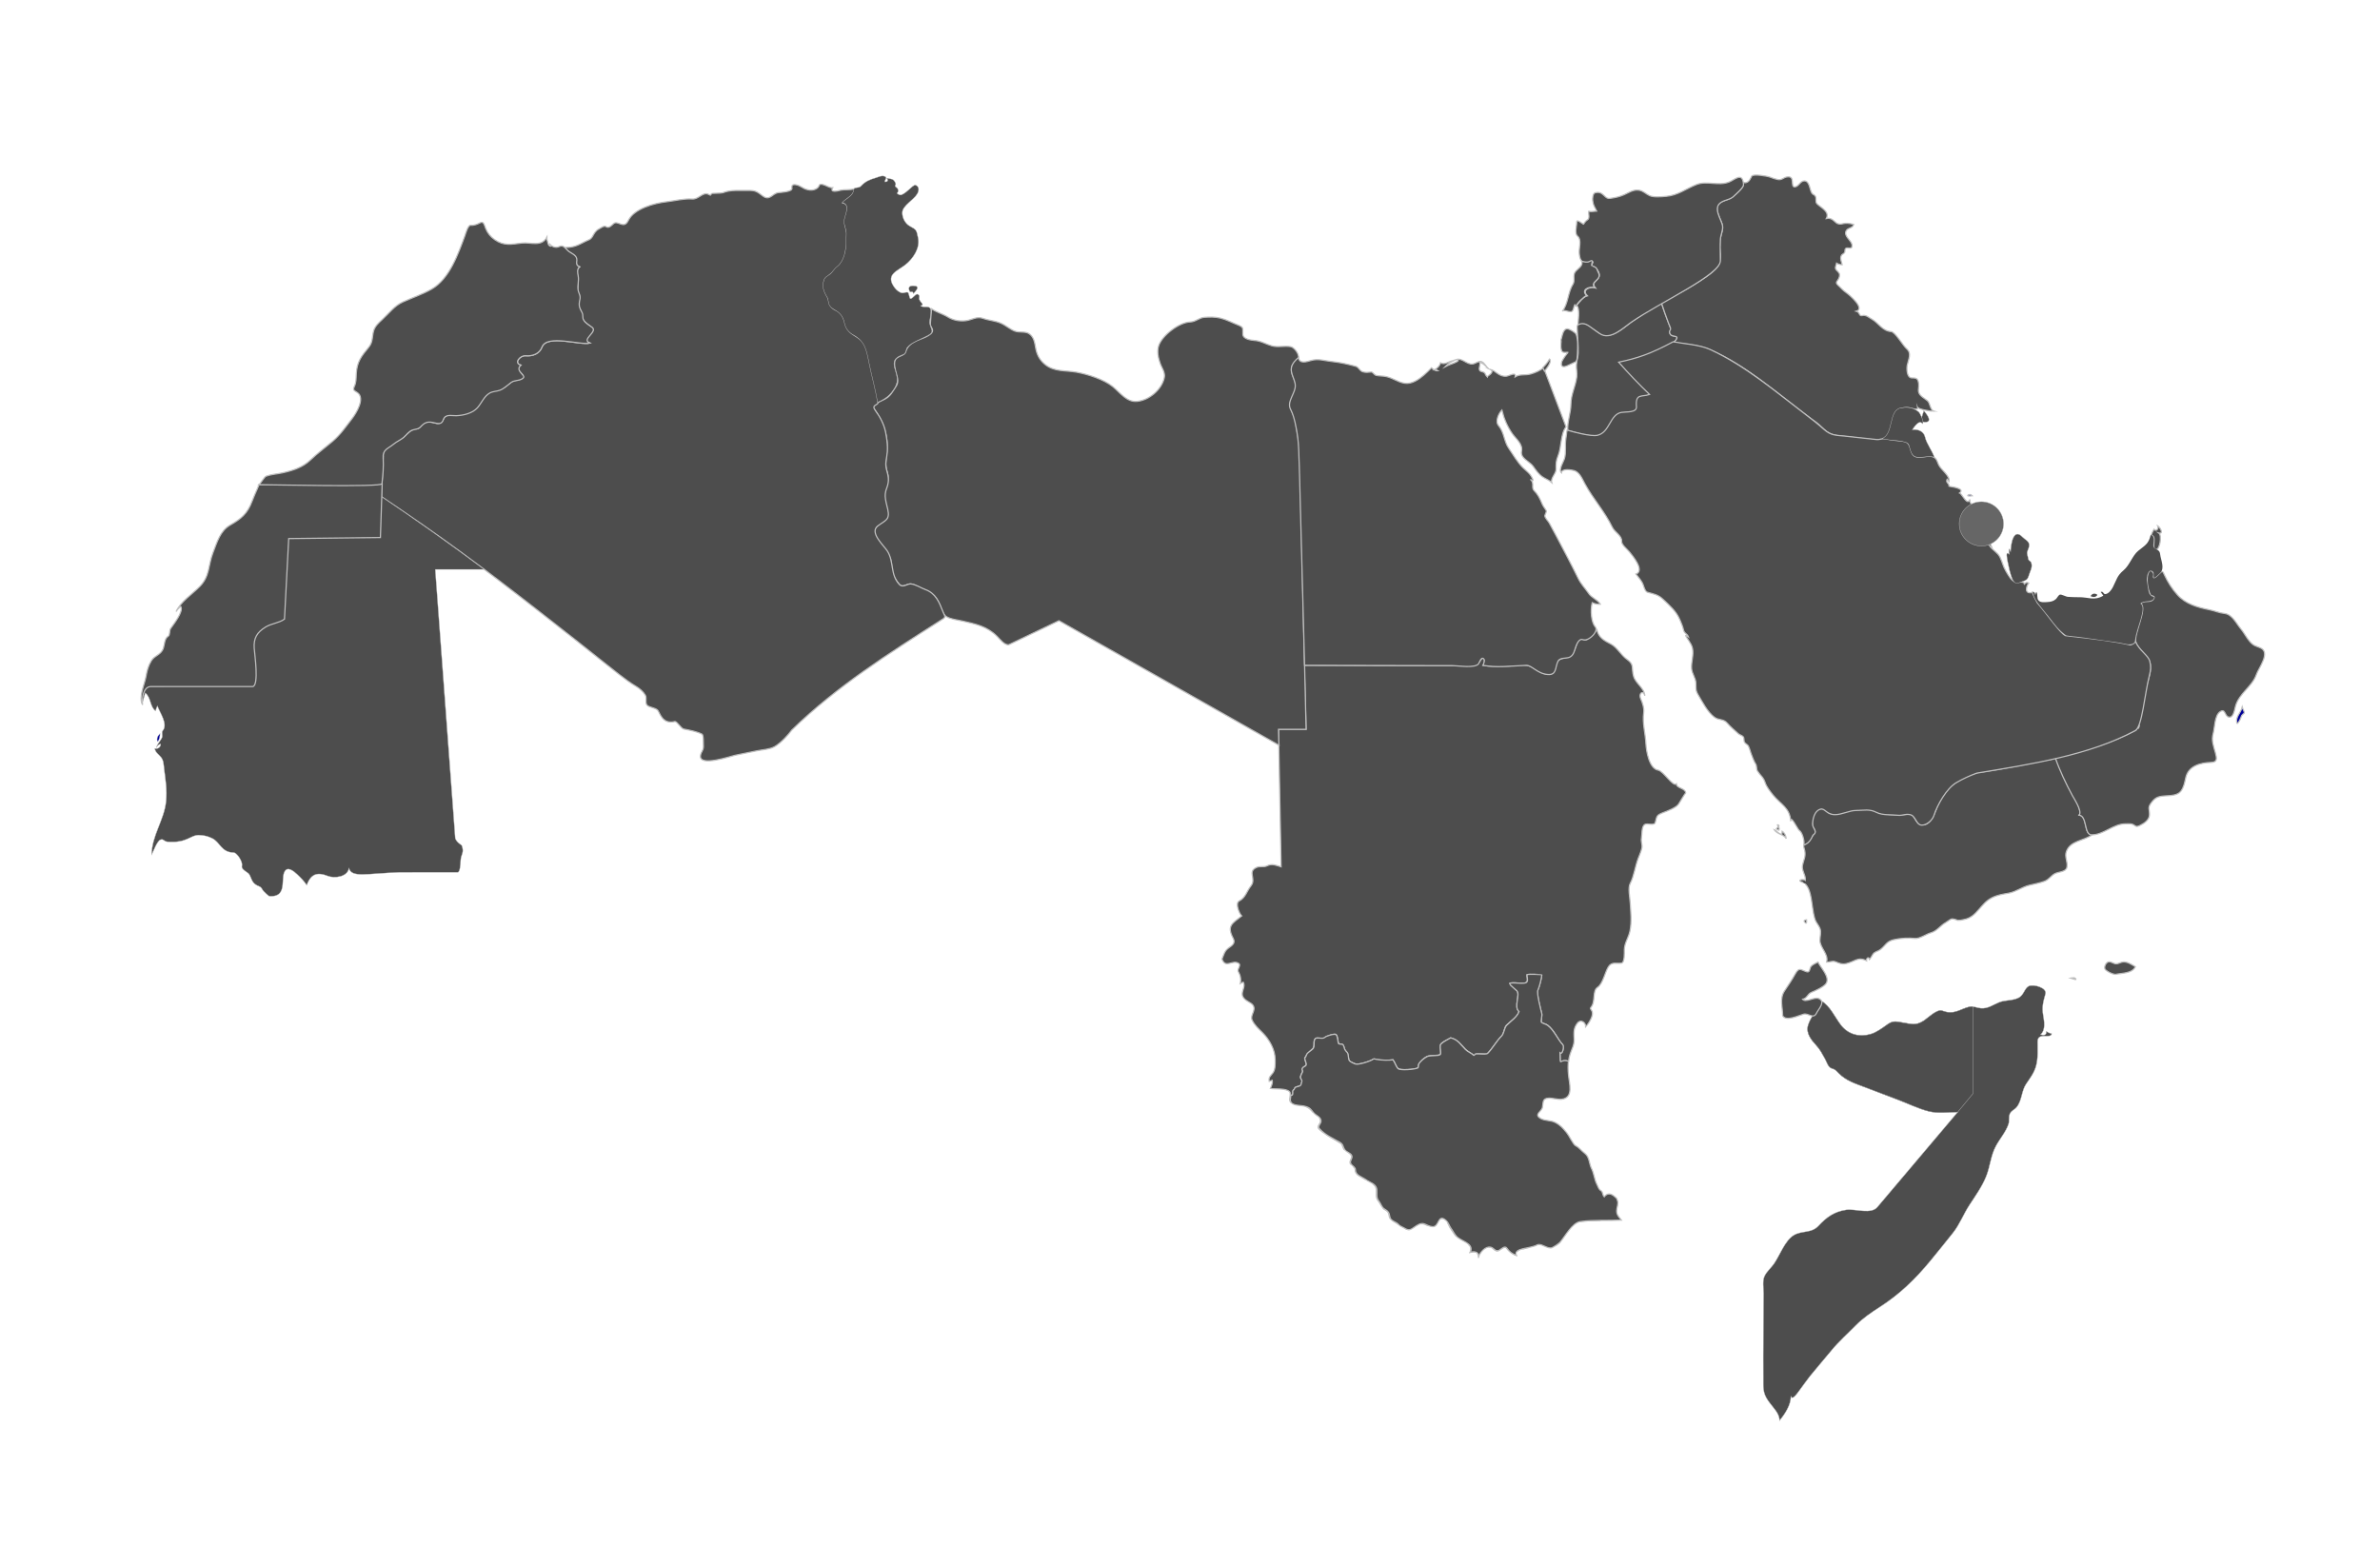 <?xml version="1.0" encoding="UTF-8" standalone="no"?>
<!-- Created with Inkscape (http://www.inkscape.org/) -->

<svg
   xmlns:dc="http://purl.org/dc/elements/1.1/"
   xmlns:cc="http://creativecommons.org/ns#"
   xmlns:rdf="http://www.w3.org/1999/02/22-rdf-syntax-ns#"
   xmlns:svg="http://www.w3.org/2000/svg"
   xmlns="http://www.w3.org/2000/svg"
   xmlns:sodipodi="http://sodipodi.sourceforge.net/DTD/sodipodi-0.dtd"
   xmlns:inkscape="http://www.inkscape.org/namespaces/inkscape"
   width="200"
   height="130"
   id="svg5963"
   version="1.1"
   inkscape:version="0.48.0 r9654"
   sodipodi:docname="Arab_world.svg">
  <defs
     id="defs5965">
    <inkscape:perspective
       sodipodi:type="inkscape:persp3d"
       inkscape:vp_x="0 : 526.18109 : 1"
       inkscape:vp_y="0 : 1000 : 0"
       inkscape:vp_z="744.09448 : 526.18109 : 1"
       inkscape:persp3d-origin="372.04724 : 350.78739 : 1"
       id="perspective5971" />
    <inkscape:perspective
       id="perspective5981"
       inkscape:persp3d-origin="0.5 : 0.33333333 : 1"
       inkscape:vp_z="1 : 0.5 : 1"
       inkscape:vp_y="0 : 1000 : 0"
       inkscape:vp_x="0 : 0.5 : 1"
       sodipodi:type="inkscape:persp3d" />
    <clipPath
       clipPathUnits="userSpaceOnUse"
       id="clipPath1">
      <path
         d="M 0,0 940,0 940,470 0,470 0,0 z"
         id="path9" />
    </clipPath>
    <clipPath
       clipPathUnits="userSpaceOnUse"
       id="clipPath5987">
      <path
         d="M 0,0 940,0 940,470 0,470 0,0 z"
         id="path5989" />
    </clipPath>
    <inkscape:perspective
       id="perspective5334"
       inkscape:persp3d-origin="0.5 : 0.33333333 : 1"
       inkscape:vp_z="1 : 0.5 : 1"
       inkscape:vp_y="0 : 1000 : 0"
       inkscape:vp_x="0 : 0.5 : 1"
       sodipodi:type="inkscape:persp3d" />
    <inkscape:perspective
       id="perspective5421"
       inkscape:persp3d-origin="0.5 : 0.33333333 : 1"
       inkscape:vp_z="1 : 0.5 : 1"
       inkscape:vp_y="0 : 1000 : 0"
       inkscape:vp_x="0 : 0.5 : 1"
       sodipodi:type="inkscape:persp3d" />
    <inkscape:perspective
       id="perspective5539"
       inkscape:persp3d-origin="0.5 : 0.33333333 : 1"
       inkscape:vp_z="1 : 0.5 : 1"
       inkscape:vp_y="0 : 1000 : 0"
       inkscape:vp_x="0 : 0.5 : 1"
       sodipodi:type="inkscape:persp3d" />
  </defs>
  <sodipodi:namedview
     id="base"
     pagecolor="#ffffff"
     bordercolor="#666666"
     borderopacity="1.0"
     inkscape:pageopacity="0.0"
     inkscape:pageshadow="2"
     inkscape:zoom="2.8284272"
     inkscape:cx="154.54263"
     inkscape:cy="76.076404"
     inkscape:document-units="px"
     inkscape:current-layer="layer1"
     showgrid="false"
     height="300px"
     inkscape:window-width="1280"
     inkscape:window-height="949"
     inkscape:window-x="0"
     inkscape:window-y="25"
     inkscape:window-maximized="1" />
  <g
     inkscape:label="Layer 1"
     inkscape:groupmode="layer"
     id="layer1"
     transform="translate(0,-922.362)">
    <g
       transform="translate(-339.804,744.297)"
       text-rendering="optimizeLegibility"
       id="g4211"
       style="fill:#000099;fill-opacity:1;stroke:#c0c0c0;stroke-width:0.1;stroke-miterlimit:10;stroke-dasharray:none"
       inkscape:transform-center-x="-74.285714"
       inkscape:transform-center-y="-168.57143">
      <path
         clip-path="url(#clipPath1)"
         d="m 427.828,177.881 -0.011,-0.007 -0.039,-0.047 0.05,0.054 z"
         id="path4215"
         style="fill:#000099;fill-opacity:1;fill-rule:evenodd;stroke:none" />
      <path
         style="fill:#4d4d4d;stroke-width:0.1;stroke-miterlimit:10;stroke-dasharray:none"
         d="M 134.188 52.906 C 133.979 53.118 133.428 53.925 133.094 53.75 C 132.656 53.521 132.5 54.109 132.406 54.375 C 132.226 54.888 132.09 55.185 131.531 55.281 C 130.978 55.376 130.834 55.506 130.719 56.062 C 130.467 57.279 129.264 56.345 128.688 56.031 C 128.188 55.759 127.327 55.946 126.781 55.969 C 126.068 55.998 125.331 56.028 124.625 55.906 C 124.858 55.691 124.75 54.949 124.406 55.5 C 124.066 56.045 123.607 55.938 123.031 55.938 L 118.625 55.938 C 115.631 55.938 112.588 55.906 109.594 55.906 C 109.654 57.691 109.721 59.495 109.75 61.281 L 107.438 61.281 L 107.656 72.844 C 107.273 72.725 106.883 72.55 106.5 72.75 C 106.184 72.916 105.884 72.747 105.562 72.906 C 104.812 73.278 105.594 73.84 105.125 74.438 C 104.749 74.916 104.67 75.429 104.125 75.719 C 103.782 75.9 104.133 76.767 104.344 76.969 C 103.563 77.593 103.065 77.788 103.625 78.844 C 103.838 79.246 103.578 79.425 103.25 79.656 C 102.9 79.903 102.844 80.215 102.688 80.594 C 102.991 81.414 103.552 80.641 104.062 80.938 C 104.365 81.114 103.924 81.419 104.062 81.656 C 104.233 81.946 104.312 82.325 104.219 82.656 C 104.299 82.616 104.385 82.565 104.469 82.531 C 104.712 82.922 104.239 83.354 104.438 83.75 C 104.634 84.144 105.142 84.214 105.312 84.5 C 105.563 84.92 105.033 85.31 105.219 85.719 C 105.411 86.142 105.771 86.459 106.094 86.781 C 106.671 87.359 107.152 88.204 107.156 89.031 C 107.158 89.38 107.187 89.858 106.969 90.156 C 106.78 90.415 106.585 90.506 106.656 90.875 C 106.738 90.846 106.824 90.811 106.906 90.781 C 106.972 91.029 106.835 91.248 106.75 91.469 C 107.157 91.543 108.071 91.424 108.375 91.75 C 108.485 91.868 108.375 92.262 108.375 92.406 C 108.375 92.546 108.451 92.618 108.531 92.688 C 108.464 92.619 108.438 92.533 108.438 92.406 C 108.438 92.33 108.458 92.17 108.469 92.031 C 108.774 92.049 108.536 91.685 108.719 91.594 C 108.791 91.558 108.789 91.412 108.844 91.375 C 108.981 91.284 109.185 91.315 109.312 91.188 C 109.369 91.13 109.369 90.981 109.406 90.906 C 109.48 90.758 109.235 90.652 109.281 90.469 C 109.311 90.35 109.383 90.203 109.438 90.094 C 109.503 89.962 109.391 89.891 109.438 89.812 C 109.497 89.632 109.687 89.627 109.75 89.5 C 109.824 89.352 109.566 88.964 109.656 88.875 C 109.753 88.778 109.791 88.616 109.875 88.531 C 110.007 88.399 110.181 88.257 110.312 88.125 C 110.519 87.918 110.321 87.489 110.531 87.281 C 110.68 87.132 111.166 87.365 111.344 87.188 C 111.466 87.065 112.166 86.822 112.281 86.938 C 112.437 87.094 112.424 87.612 112.5 87.688 C 112.566 87.753 112.789 87.726 112.844 87.781 C 112.946 87.883 112.938 88.063 113 88.188 C 113.041 88.27 113.144 88.394 113.188 88.438 C 113.346 88.596 113.267 89.017 113.406 89.156 C 113.497 89.247 113.802 89.371 113.906 89.406 C 114.178 89.497 115.253 89.153 115.406 89 C 115.44 88.966 115.627 89.025 115.656 89.031 C 116.089 89.118 116.736 89.117 117.062 89.062 C 117.227 89.293 117.301 89.614 117.469 89.781 C 117.651 89.964 118.881 89.872 119.125 89.75 C 119.208 89.709 119.178 89.519 119.219 89.438 C 119.329 89.217 119.657 88.906 119.906 88.781 C 120.193 88.638 120.869 88.756 121.031 88.594 C 121.143 88.482 120.935 87.878 121.094 87.719 C 121.307 87.506 121.692 87.347 121.906 87.219 C 122.513 87.362 122.782 87.813 123.156 88.188 C 123.366 88.397 123.665 88.509 123.844 88.688 C 123.895 88.739 123.954 88.609 123.969 88.594 C 124.014 88.549 124.407 88.562 124.5 88.562 C 124.614 88.562 124.921 88.61 125 88.531 C 125.408 88.123 125.751 87.499 126.188 87.062 C 126.391 86.859 126.399 86.351 126.594 86.156 C 126.955 85.795 127.501 85.467 127.656 85 C 127.186 84.633 127.778 83.559 127.469 83.25 C 127.428 83.209 126.825 82.676 126.844 82.656 C 127.05 82.45 128.166 82.793 128.312 82.5 C 128.408 82.309 128.288 82.052 128.312 81.906 C 128.433 81.843 129.562 81.896 129.562 81.906 C 129.562 82.141 129.338 82.979 129.219 83.219 C 129.099 83.458 129.49 84.896 129.562 85.188 C 129.597 85.327 129.48 85.855 129.531 85.906 C 129.641 86.016 129.923 86.051 130.062 86.156 C 130.622 86.576 130.906 87.375 131.312 87.781 C 131.444 87.913 131.319 88.656 131.094 88.469 C 131.139 89.792 131.02 88.923 131.812 89.188 C 131.837 88.987 131.873 88.791 131.938 88.594 C 132.084 88.144 132.299 87.828 132.281 87.344 C 132.261 86.799 132.21 86.415 132.562 85.969 C 132.83 85.63 133.259 85.904 133.25 86.281 C 133.439 86.074 133.542 85.929 133.688 85.625 C 134.056 84.858 133.513 84.862 133.688 84.656 C 134.113 84.154 133.787 83.274 134.25 82.969 C 134.696 82.675 134.875 81.696 135.156 81.25 C 135.443 80.795 135.807 80.999 136.25 80.938 C 136.545 80.896 136.495 80.02 136.5 79.812 C 136.514 79.227 136.85 78.807 136.969 78.25 C 137.14 77.445 137.028 76.532 137 75.969 C 136.97 75.364 136.781 74.63 137 74.219 C 137.307 73.643 137.394 72.866 137.656 72.156 C 137.758 71.88 137.906 71.569 137.969 71.281 C 138.038 70.967 137.88 70.747 137.938 70.438 C 137.996 70.123 137.929 69.452 138.219 69.281 C 138.429 69.157 139.013 69.409 139.094 69.125 C 139.251 68.573 139.173 68.512 139.781 68.281 C 140.117 68.154 140.878 67.863 141.062 67.562 C 141.203 67.334 141.573 66.716 141.656 66.625 C 141.604 66.207 140.895 66.257 140.875 65.875 C 140.585 66.135 139.779 64.793 139.344 64.719 C 138.59 64.591 138.345 63.132 138.312 62.5 C 138.266 61.6 138.008 60.791 138.125 59.906 C 138.177 59.514 138.031 59.074 137.875 58.719 C 137.659 58.227 138.112 57.984 138.219 58.469 C 138.19 57.832 137.457 57.435 137.281 56.844 C 137.069 56.129 137.377 55.866 136.719 55.406 C 136.222 55.059 135.894 54.396 135.375 54.125 C 134.796 53.822 134.346 53.594 134.188 52.906 z M 109.75 93 C 109.868 93.04 109.974 93.1 110.062 93.188 C 110.162 93.286 110.264 93.374 110.344 93.469 C 110.27 93.38 110.219 93.28 110.125 93.188 C 110.023 93.087 109.888 93.04 109.75 93 z M 129.281 93.844 C 129.304 93.872 129.335 93.908 129.375 93.938 C 129.336 93.91 129.306 93.87 129.281 93.844 z M 110.875 93.938 C 110.939 94.016 110.969 94.107 110.969 94.219 C 110.968 94.423 110.641 94.652 110.812 94.844 C 110.934 94.98 111.083 95.082 111.219 95.188 C 111.09 95.086 110.991 94.973 110.875 94.844 C 110.704 94.653 110.999 94.422 111 94.219 C 111 94.1 110.948 94.02 110.875 93.938 z M 111.25 95.188 C 111.651 95.495 112.07 95.734 112.531 96 C 112.612 96.047 112.679 96.077 112.719 96.125 C 112.68 96.084 112.665 96.041 112.594 96 C 112.125 95.73 111.656 95.504 111.25 95.188 z M 112.719 96.125 C 112.838 96.268 112.821 96.423 112.969 96.625 C 112.973 96.631 112.995 96.619 113 96.625 C 112.846 96.415 112.855 96.272 112.719 96.125 z M 113.312 96.844 C 113.422 96.91 113.522 97.019 113.562 97.125 C 113.66 97.378 113.313 97.58 113.5 97.844 C 113.504 97.85 113.526 97.838 113.531 97.844 C 113.345 97.581 113.692 97.378 113.594 97.125 C 113.55 97.013 113.43 96.913 113.312 96.844 z M 113.719 98.031 C 113.797 98.103 113.875 98.179 113.875 98.281 C 113.873 98.763 114.367 98.848 114.75 99.125 C 114.371 98.862 113.904 98.752 113.906 98.281 C 113.906 98.171 113.805 98.108 113.719 98.031 z M 115.344 99.469 C 115.513 99.582 115.636 99.733 115.656 99.969 C 115.684 100.292 115.583 100.63 115.812 100.906 C 115.943 101.063 116.054 101.308 116.188 101.469 C 116.064 101.308 116 101.056 115.875 100.906 C 115.646 100.631 115.715 100.292 115.688 99.969 C 115.667 99.723 115.523 99.584 115.344 99.469 z M 116.188 101.469 C 116.225 101.514 116.233 101.565 116.281 101.594 C 116.434 101.684 116.553 101.746 116.625 101.844 C 116.554 101.755 116.487 101.678 116.344 101.594 C 116.289 101.561 116.229 101.522 116.188 101.469 z M 116.625 101.844 C 116.697 101.941 116.724 102.069 116.75 102.25 C 116.765 102.354 116.84 102.404 116.906 102.469 C 116.849 102.408 116.795 102.345 116.781 102.25 C 116.754 102.058 116.705 101.944 116.625 101.844 z M 116.906 102.469 C 117.081 102.639 117.365 102.731 117.5 102.906 C 117.354 102.738 117.072 102.646 116.906 102.469 z M 121.125 102.375 C 121.112 102.379 121.106 102.4 121.094 102.406 C 121.14 102.394 121.186 102.38 121.25 102.406 C 121.201 102.392 121.162 102.365 121.125 102.375 z M 133.656 102.562 C 133.368 102.577 133.079 102.616 132.812 102.656 C 133.346 102.576 133.906 102.565 134.5 102.562 C 134.214 102.564 133.934 102.549 133.656 102.562 z M 121.625 102.719 C 121.741 102.886 121.781 103.084 121.906 103.25 C 122.062 103.456 122.2 103.716 122.375 103.906 C 122.38 103.912 122.401 103.901 122.406 103.906 C 122.232 103.716 122.093 103.425 121.938 103.219 C 121.809 103.048 121.749 102.89 121.625 102.719 z M 119.438 102.812 C 119.427 102.814 119.417 102.842 119.406 102.844 C 119.634 102.81 119.796 102.913 120 103 C 119.809 102.915 119.655 102.78 119.438 102.812 z M 118 103.188 C 118.221 103.321 118.364 103.359 118.5 103.312 C 118.367 103.349 118.223 103.328 118 103.188 z M 131.094 104.375 C 131.053 104.423 130.916 104.545 130.75 104.656 C 130.898 104.554 131.056 104.45 131.094 104.406 C 131.098 104.401 131.089 104.38 131.094 104.375 z M 123.406 104.594 C 123.456 104.642 123.532 104.694 123.562 104.75 C 123.528 104.68 123.469 104.652 123.406 104.594 z M 123.562 104.781 C 123.625 104.909 123.618 105.061 123.531 105.25 C 123.687 105.213 123.867 105.175 124 105.219 C 123.867 105.175 123.718 105.182 123.562 105.219 C 123.643 105.043 123.614 104.903 123.562 104.781 z M 125.125 104.781 C 125.114 104.782 125.104 104.811 125.094 104.812 C 125.148 104.807 125.195 104.8 125.25 104.812 C 125.206 104.805 125.169 104.777 125.125 104.781 z M 126.469 104.781 C 126.458 104.781 126.449 104.81 126.438 104.812 C 126.494 104.811 126.55 104.815 126.594 104.875 C 126.555 104.833 126.516 104.78 126.469 104.781 z M 126.594 104.875 C 126.715 105.043 126.837 105.151 126.969 105.25 C 126.846 105.154 126.74 105.034 126.625 104.875 C 126.619 104.866 126.6 104.882 126.594 104.875 z M 126.969 105.25 C 127.088 105.339 127.209 105.429 127.406 105.5 C 127.401 105.487 127.41 105.481 127.406 105.469 C 127.224 105.4 127.082 105.338 126.969 105.25 z M 126.438 104.812 C 126.277 104.841 126.092 105.007 125.969 105.062 C 126.101 104.988 126.281 104.816 126.438 104.812 z M 125.969 105.062 C 125.663 105.2 125.547 104.873 125.281 104.812 C 125.53 104.888 125.641 105.227 125.938 105.094 C 125.947 105.09 125.959 105.068 125.969 105.062 z M 128.438 104.844 C 128.263 104.88 128.092 104.928 127.938 104.969 C 128.092 104.93 128.267 104.879 128.438 104.844 z M 127.688 105.031 C 127.598 105.067 127.552 105.105 127.5 105.156 C 127.55 105.113 127.609 105.063 127.688 105.031 z M 124.156 105.344 C 124.201 105.399 124.238 105.464 124.25 105.562 C 124.255 105.55 124.275 105.544 124.281 105.531 C 124.265 105.439 124.204 105.395 124.156 105.344 z "
         id="sd-"
         transform="translate(339.804,178.065)" />
      <path
         inkscape:connector-curvature="0"
         style="fill:#4d4d4d;stroke-width:0.1;stroke-miterlimit:10;stroke-dasharray:none"
         id="xj"
         d="m 448.511,269.645 c 0.072,-0.036 0.09,-0.161 0.145,-0.198 0.137,-0.091 0.32,-0.057 0.448,-0.184 0.057,-0.057 0.055,-0.208 0.092,-0.283 0.074,-0.148 -0.145,-0.278 -0.099,-0.461 0.03,-0.119 0.103,-0.253 0.158,-0.362 0.066,-0.131 -0.067,-0.204 -0.02,-0.283 0.06,-0.181 0.266,-0.176 0.329,-0.303 0.074,-0.148 -0.182,-0.53 -0.092,-0.619 0.097,-0.097 0.113,-0.284 0.198,-0.369 0.132,-0.132 0.329,-0.25 0.461,-0.382 0.207,-0.207 0,-0.648 0.211,-0.856 0.149,-0.149 0.613,0.072 0.79,-0.105 0.122,-0.122 0.833,-0.339 0.948,-0.224 0.156,0.156 0.135,0.675 0.211,0.751 0.066,0.066 0.301,0.024 0.356,0.079 0.102,0.102 0.109,0.297 0.171,0.422 0.041,0.083 0.141,0.18 0.184,0.224 0.158,0.158 0.072,0.586 0.211,0.725 0.091,0.091 0.383,0.229 0.487,0.263 0.271,0.09 1.362,-0.268 1.515,-0.422 0.034,-0.034 0.208,0.021 0.237,0.026 0.433,0.086 1.083,0.094 1.41,0.04 0.164,0.23 0.254,0.57 0.422,0.738 0.182,0.182 1.416,0.069 1.66,-0.053 0.083,-0.041 0.038,-0.235 0.079,-0.316 0.11,-0.22 0.449,-0.508 0.698,-0.632 0.287,-0.144 0.957,-0.022 1.12,-0.184 0.112,-0.112 -0.106,-0.724 0.053,-0.883 0.213,-0.213 0.603,-0.385 0.817,-0.514 0.607,0.143 0.864,0.6 1.238,0.975 0.21,0.21 0.507,0.309 0.685,0.487 0.051,0.051 0.117,-0.077 0.132,-0.092 0.045,-0.045 0.46,-0.013 0.553,-0.013 0.114,0 0.421,0.026 0.501,-0.053 0.408,-0.408 0.736,-1.026 1.172,-1.462 0.203,-0.203 0.227,-0.702 0.422,-0.896 0.361,-0.361 0.885,-0.692 1.041,-1.159 -0.471,-0.367 0.125,-1.429 -0.184,-1.739 -0.041,-0.041 -0.652,-0.573 -0.632,-0.593 0.207,-0.206 1.342,0.122 1.489,-0.171 0.096,-0.191 -0.024,-0.447 0,-0.593 0.12,-0.064 1.238,-0.01 1.238,0 0,0.235 -0.21,1.065 -0.329,1.304 -0.12,0.239 0.256,1.685 0.329,1.976 0.035,0.139 -0.091,0.66 -0.04,0.711 0.11,0.11 0.387,0.159 0.527,0.263 0.559,0.42 0.871,1.227 1.278,1.633 0.131,0.131 -0.012,0.86 -0.237,0.672 0.045,1.324 -0.08,0.447 0.712,0.712 -0.045,0.369 -0.034,0.742 0,1.119 0.055,0.704 0.488,1.965 -0.584,2.08 -0.327,0.035 -0.731,-0.11 -1.078,-0.094 -0.53,0.023 -0.444,0.332 -0.52,0.769 -0.061,0.354 -0.747,0.596 -0.165,0.934 0.381,0.221 0.839,0.134 1.239,0.341 0.443,0.229 0.657,0.494 0.921,0.811 0.295,0.354 0.586,1.053 0.805,1.153 0.268,0.123 0.438,0.393 0.777,0.649 0.37,0.28 0.35,0.874 0.538,1.239 0.223,0.433 0.239,0.925 0.467,1.363 0.085,0.162 0.144,0.406 0.314,0.502 0.201,0.113 0.125,0.365 0.293,0.529 0.263,-0.339 0.566,-0.281 0.841,-0.046 0.266,0.228 0.183,0.137 0.274,0.371 0.104,0.266 -0.069,0.589 -0.069,0.861 0,0.342 0.205,0.525 0.402,0.775 -1.094,0.059 -2.386,-0.039 -3.451,0.121 -0.684,0.103 -1.258,1.207 -1.701,1.73 -0.082,0.097 -0.621,0.493 -0.788,0.491 -0.451,-0.006 -0.824,-0.429 -1.167,-0.249 -0.616,0.322 -1.985,0.235 -1.717,0.87 -0.415,-0.149 -0.583,-0.299 -0.814,-0.617 -0.174,-0.24 -0.481,0.119 -0.657,0.198 -0.306,0.138 -0.423,-0.211 -0.689,-0.271 -0.438,-0.099 -0.869,0.421 -1.006,0.758 -0.048,-0.394 -0.4,-0.407 -0.712,-0.334 0.346,-0.755 -0.775,-0.91 -1.162,-1.334 -0.174,-0.19 -0.299,-0.46 -0.454,-0.666 -0.166,-0.221 -0.202,-0.478 -0.433,-0.677 -0.705,-0.607 -0.537,0.578 -1.124,0.53 -0.584,-0.048 -0.681,-0.513 -1.358,-0.079 -0.446,0.287 -0.551,0.487 -1.027,0.188 -0.126,-0.078 -0.374,-0.163 -0.465,-0.281 -0.186,-0.241 -0.684,-0.284 -0.738,-0.663 -0.051,-0.361 -0.161,-0.479 -0.465,-0.659 -0.219,-0.129 -0.304,-0.473 -0.47,-0.673 -0.229,-0.275 -0.134,-0.627 -0.161,-0.949 -0.042,-0.491 -0.571,-0.586 -0.906,-0.828 -0.382,-0.276 -0.891,-0.362 -0.889,-0.843 0,-0.205 -0.26,-0.317 -0.364,-0.464 -0.186,-0.263 0.156,-0.463 0.058,-0.716 -0.087,-0.224 -0.441,-0.293 -0.583,-0.488 -0.197,-0.269 -0.104,-0.452 -0.427,-0.638 -0.625,-0.36 -1.236,-0.61 -1.72,-1.152 -0.171,-0.191 0.141,-0.413 0.142,-0.616 0,-0.222 -0.132,-0.346 -0.38,-0.504 -0.25,-0.16 -0.327,-0.343 -0.515,-0.529 -0.176,-0.174 -0.44,-0.228 -0.675,-0.265 -0.342,-0.053 -1.007,-0.011 -1.007,-0.518 0,-0.076 0.032,-0.219 0.043,-0.357 0.305,0.018 0.052,-0.373 0.234,-0.465 z"
         class="limitxx xj sd" />
      <path
         class="landxx ly"
         d="m 413.262,212.432 c -0.299,-0.257 0.341,-0.56 0.506,-0.636 0.497,-0.231 0.765,-0.363 1.067,-0.852 0.242,-0.393 0.485,-0.584 0.391,-1.09 -0.082,-0.436 -0.288,-0.876 -0.244,-1.331 0.061,-0.624 0.819,-0.464 0.94,-0.912 0.13,-0.482 0.523,-0.731 0.927,-0.923 0.309,-0.147 1.313,-0.421 1.321,-0.848 0.004,-0.214 -0.206,-0.346 -0.183,-0.574 0.04,-0.416 0.056,-0.834 0.098,-1.25 0.401,0.279 0.939,0.42 1.369,0.685 0.452,0.278 0.965,0.372 1.491,0.315 0.532,-0.058 0.924,-0.395 1.471,-0.197 0.487,0.176 1.004,0.195 1.478,0.397 0.422,0.18 0.763,0.505 1.189,0.672 0.373,0.146 0.876,-0.007 1.208,0.223 0.392,0.271 0.465,0.735 0.54,1.17 0.096,0.556 0.315,1 0.748,1.373 0.783,0.675 1.75,0.517 2.691,0.687 0.945,0.172 2.291,0.601 3.048,1.214 0.605,0.49 1.165,1.319 2.03,1.241 1,-0.09 2.069,-0.972 2.293,-1.976 0.103,-0.464 -0.21,-0.824 -0.352,-1.242 -0.157,-0.46 -0.272,-0.99 -0.114,-1.466 0.29,-0.874 1.729,-1.959 2.642,-1.99 0.472,-0.016 0.748,-0.358 1.186,-0.391 0.446,-0.034 0.921,-0.042 1.357,0.065 0.509,0.124 0.953,0.37 1.436,0.56 0.572,0.224 0.421,0.302 0.449,0.803 0.022,0.406 0.678,0.492 0.97,0.513 0.567,0.043 0.934,0.3 1.459,0.452 0.521,0.151 1.067,-0.024 1.595,0.073 0.299,0.055 0.751,0.652 0.644,0.965 -0.112,0.331 -0.516,0.415 -0.572,0.788 -0.078,0.515 0.251,0.896 0.341,1.375 0.102,0.539 -0.245,1.016 -0.428,1.484 -0.194,0.497 0.315,1.087 0.399,1.601 0.144,0.876 0.3,1.704 0.355,2.603 l 0.553,23.34 c -0.773,0 -1.546,0 -2.319,0 0.021,0.446 0.005,0.894 0.043,1.339 l -18.494,-10.467 -4.194,2.01 c -0.355,0.097 -0.791,-0.483 -0.998,-0.689 -0.866,-0.863 -1.805,-1.039 -2.958,-1.301 -0.412,-0.094 -0.95,-0.141 -1.317,-0.369 -0.291,-0.18 -0.428,-0.689 -0.548,-0.984 -0.353,-0.865 -0.783,-1.101 -1.63,-1.42 -0.281,-0.106 -0.55,-0.345 -0.858,-0.337 -0.301,0.008 -0.627,0.342 -0.909,0.037 -0.23,-0.248 -0.627,-0.885 -0.632,-1.229 -0.012,-0.718 -0.082,-0.98 -0.477,-1.592 -0.304,-0.471 -1.315,-1.308 -0.88,-1.936 0.502,-0.724 1.271,-0.447 0.941,-1.634 -0.165,-0.594 -0.283,-1.05 -0.08,-1.652 0.174,-0.516 0.277,-0.942 0.087,-1.476 -0.2,-0.561 -0.045,-1.123 0.006,-1.693 0.059,-0.676 -0.042,-1.358 -0.266,-1.996 -0.193,-0.548 -0.473,-1.063 -0.813,-1.534"
         id="ly"
         inkscape:transform-center-x="42.78207"
         inkscape:transform-center-y="-31.263707"
         style="fill:#4d4d4d" />
      <g
         class="landxx coastxx ye"
         id="ye"
         transform="matrix(0.31,0,0,0.31,-12.212,43.536)"
         inkscape:transform-center-x="-31.063833"
         inkscape:transform-center-y="-2.4953577"
         style="stroke-width:0.323;stroke-miterlimit:10;stroke-dasharray:none">
        <path
           d="m 1625.188,684.288 c 0.096,-0.331 0.118,-0.667 0.069,-1.008 -1.102,0.177 -0.653,0.617 -0.069,1.008"
           id="path2190"
           style="fill:#4d4d4d;stroke-width:0.323;stroke-miterlimit:10;stroke-dasharray:none" />
        <path
           d="m 1698.268,699.552 c -0.042,-0.778 -1.002,-0.504 -1.439,-0.432 0.479,0.144 0.959,0.288 1.439,0.432"
           id="path2192"
           style="fill:#666666;stroke-width:0.323;stroke-miterlimit:10;stroke-dasharray:none" />
        <path
           d="m 1708.918,698.112 c 1.685,-0.387 4.609,-0.202 5.471,-2.088 -1.012,-0.607 -2.35,-1.537 -3.598,-1.256 -0.591,0.134 -1.101,0.521 -1.734,0.46 -0.67,-0.063 -1.245,-0.648 -1.941,-0.522 -0.76,0.137 -1.436,1.617 -0.808,2.171 0.655,0.581 1.737,1.11 2.61,1.235"
           id="path2194"
           style="fill:#4d4d4d;stroke-width:0.323;stroke-miterlimit:10;stroke-dasharray:none" />
        <path
           class="landxx ye"
           d="m 1702.658,660.279 c -2.426,-0.09 -1.054,-5.061 -3.46,-5.344 1.079,-1.714 -2.922,-7.033 -3.611,-8.909 l -2.808,-6.489 c -7.125,1.4 -14.283,2.933 -21.295,3.881 -5.85,1.805 -8.803,4.712 -10.126,7.879 -1.221,1.824 -1.874,6.43 -4.801,6.253 -1.992,-0.12 -1.775,-3.107 -3.691,-2.881 -2.415,0.285 -4.391,0.24 -6.839,-0.104 -1.389,-0.195 -2.813,-1.184 -4.174,-1.184 -1.507,0 -3.008,0.145 -4.506,0.287 -1.839,0.174 -3.392,1 -5.298,0.895 -1.048,-0.058 -1.437,-1.224 -2.508,-1.357 -1.024,-0.128 -1.812,0.563 -2.241,1.429 -0.469,0.945 -0.619,2.091 -0.442,3.129 0.114,0.672 1.056,1.339 0.544,2.028 -0.484,0.653 -0.868,1.324 -1.366,2.004 -0.266,0.372 -0.601,0.665 -1.004,0.88 -0.96,0.48 -0.471,0.845 -0.273,1.898 0.312,1.668 -0.316,2.441 -0.613,3.961 -0.275,1.407 0.906,2.63 0.772,4.029 -0.267,-0.24 -1.701,-0.277 -1.462,0.282 -0.051,-0.117 1.447,0.726 1.444,0.722 0.802,0.856 1.102,1.742 1.375,2.862 0.538,2.196 0.58,4.644 1.27,6.78 0.283,0.877 0.987,1.533 1.321,2.388 0.401,1.031 0.022,2.149 0,3.204 -0.041,2.087 2.483,3.843 1.8,5.963 0.921,0.071 1.542,-0.446 2.474,-0.074 0.992,0.396 1.674,0.723 2.767,0.506 2.255,-0.447 3.258,-2.023 5.609,-0.79 -0.121,-0.64 0.561,-1.29 0.791,-0.359 0.389,-0.428 0.615,-0.925 0.929,-1.401 0.496,-0.753 1.301,-0.736 1.965,-1.238 1.48,-1.118 1.648,-2.245 3.686,-2.713 1.901,-0.437 3.916,-0.52 5.855,-0.342 1.142,0.104 3.057,-1.206 4.201,-1.53 1.707,-0.483 2.552,-1.96 4.054,-2.792 0.461,-0.255 1.111,-0.832 1.61,-0.981 0.551,0.018 1.076,0.149 1.576,0.391 0.564,0.027 1.116,-0.041 1.654,-0.203 3.628,-0.584 4.444,-4.338 7.705,-5.939 1.515,-0.744 2.853,-0.932 4.472,-1.215 1.995,-0.348 3.649,-1.686 5.612,-2.154 1.365,-0.326 2.748,-0.583 4.072,-1.061 1.323,-0.478 1.793,-1.532 2.911,-2.103 0.928,-0.474 2.93,-0.415 3.215,-1.675 0.331,-1.46 -0.683,-2.788 -0.153,-4.277 1.068,-3.009 4.742,-2.89 6.984,-4.536"
           id="path2592"
           style="fill:#4d4d4d;stroke-width:0.323;stroke-miterlimit:10;stroke-dasharray:none" />
      </g>
      <path
         class="landxx dz"
         d="m 371.853,219.798 0.158,-3.371 c -0.146,-0.906 1.244,-1.205 1.744,-1.661 0.248,-0.226 0.654,-0.688 1.036,-0.664 0.332,0.021 0.409,-0.48 0.846,-0.565 0.711,-0.138 1.076,0.552 1.503,-0.391 0.133,-0.292 0.576,-0.17 0.83,-0.203 0.458,-0.061 0.92,-0.123 1.352,-0.283 0.869,-0.321 0.905,-1.254 1.645,-1.645 0.305,-0.162 0.705,-0.179 1.027,-0.299 0.397,-0.147 0.657,-0.592 1.066,-0.674 0.15,-0.03 0.956,-0.096 0.626,-0.52 -0.213,-0.274 -0.552,-0.374 -0.114,-0.774 -0.625,-0.172 -0.061,-0.827 0.398,-0.789 0.607,0.051 1.167,-0.166 1.382,-0.734 0.412,-1.089 3.222,-0.124 4.024,-0.33 -0.919,-0.415 0.671,-0.921 0.172,-1.306 -0.236,-0.182 -0.5,-0.342 -0.691,-0.575 -0.222,-0.269 -0.106,-0.654 -0.324,-0.983 -0.228,-0.344 -0.102,-0.627 -0.036,-0.97 0.062,-0.321 -0.186,-0.325 -0.151,-0.637 0.033,-0.291 0.028,-0.642 0.032,-0.932 0.005,-0.389 -0.254,-0.702 0.132,-1.004 -0.401,-0.164 -0.239,-0.387 -0.297,-0.687 -0.077,-0.399 -0.77,-0.529 -0.921,-0.94 0.743,-0.002 1.06,-0.182 1.691,-0.505 0.275,-0.14 0.448,-0.141 0.614,-0.43 0.147,-0.256 0.257,-0.472 0.53,-0.617 0.154,-0.083 0.452,-0.322 0.614,-0.193 0.211,0.166 0.477,-0.123 0.617,-0.251 0.364,-0.333 0.864,0.505 1.236,-0.26 0.499,-1.025 2.218,-1.469 3.225,-1.585 0.717,-0.083 1.441,-0.28 2.163,-0.231 0.539,0.036 0.91,-0.651 1.378,-0.386 0.203,0.115 0.157,0.051 0.235,-0.077 0.017,-0.028 0.825,-0.016 0.945,-0.064 0.698,-0.277 1.403,-0.172 2.137,-0.193 0.612,-0.017 0.757,0.11 1.223,0.461 0.595,0.449 0.801,-0.215 1.317,-0.278 0.166,-0.02 1.195,-0.065 1.139,-0.37 -0.102,-0.549 0.648,-0.211 0.826,-0.091 0.372,0.25 0.933,0.376 1.314,0.071 0.21,-0.168 0.073,-0.386 0.472,-0.286 0.283,0.071 0.506,0.279 0.814,0.263 -0.261,0.431 0.386,0.28 0.591,0.227 0.408,-0.106 0.85,-0.007 1.241,-0.138 0.029,0.556 -0.676,0.829 -0.983,1.183 0.837,0.18 0.034,1.357 0.203,1.896 0.294,0.937 0.171,1.644 -0.026,2.568 -0.162,0.76 -1.009,1.352 -1.574,1.851 -0.33,0.291 -0.169,1.05 0.023,1.373 0.311,0.521 0.17,1.089 0.811,1.333 0.876,0.332 0.619,1.442 1.325,1.97 0.327,0.245 0.714,0.423 0.991,0.73 0.375,0.416 0.429,1.099 0.517,1.627 0.18,1.091 0.698,2.304 0.698,3.404 0,0.297 -0.624,0.183 -0.222,0.72 0.39,0.521 0.712,1.133 0.841,1.773 0.443,2.205 -0.208,2.191 0.124,3.321 0.159,0.539 0.167,0.933 -0.043,1.458 -0.237,0.592 -0.021,1.146 0.108,1.738 0.194,0.894 -0.203,0.908 -0.839,1.388 -0.724,0.548 0.48,1.611 0.794,2.094 0.587,0.903 0.234,1.975 1.015,2.818 0.3,0.324 0.645,-0.065 0.965,-0.04 0.405,0.031 0.844,0.336 1.224,0.474 0.867,0.315 1.159,1.043 1.479,1.867 0.152,0.39 0.305,0.437 -0.118,0.677 -4.4,2.807 -8.84,5.615 -12.589,9.266 -0.216,0.314 -0.913,1.099 -1.455,1.398 -0.411,0.227 -1.016,0.248 -1.47,0.342 -0.616,0.127 -1.234,0.248 -1.849,0.379 -0.309,0.065 -3.015,0.995 -2.899,0.037 0.041,-0.338 0.282,-0.468 0.249,-0.842 -0.013,-0.144 0.03,-0.898 -0.119,-0.972 -0.455,-0.228 -1.023,-0.332 -1.525,-0.428 -0.247,-0.048 -0.58,-0.677 -0.769,-0.631 -1.084,0.266 -1.255,-0.814 -1.45,-0.976 -0.23,-0.191 -0.628,-0.208 -0.838,-0.369 -0.237,-0.18 -0.033,-0.628 -0.176,-0.869 -0.179,-0.304 -0.49,-0.569 -0.782,-0.742 -0.5,-0.296 -0.968,-0.647 -1.426,-1.003 -1.138,-0.883 -2.256,-1.793 -3.388,-2.683 -4.368,-3.434 -8.73,-6.855 -13.3,-10.019 -1.09,-0.756 -2.186,-1.502 -3.286,-2.242"
         id="dz"
         inkscape:transform-center-x="78.62721"
         inkscape:transform-center-y="-35.839773"
         style="fill:#4d4d4d" />
      <path
         class="landxx jo"
         d="m 471.547,214.24 c -0.043,-0.748 0.259,-1.461 0.266,-2.205 0.008,-0.855 0.39,-1.49 0.494,-2.304 0.043,-0.339 -0.055,-0.685 -0.028,-1.03 0.025,-0.326 0.134,-0.646 0.146,-0.963 0.025,-0.665 -0.066,-1.463 -0.091,-2.134 -0.021,-0.57 0.69,-0.394 1.015,-0.17 0.535,0.37 1.018,0.929 1.737,0.788 0.724,-0.143 1.39,-0.823 1.989,-1.222 0.765,-0.51 1.529,-1.073 2.332,-1.52 0.248,0.794 0.573,1.56 0.846,2.344 -0.276,0.029 -0.096,0.406 0.082,0.451 0.282,0.072 0.637,0.028 0.181,0.506 -1.429,0.873 -2.86,1.336 -4.577,1.765 l 2.561,2.687 c -0.23,0.113 -0.839,0.099 -1.003,0.306 -0.189,0.237 0.025,0.717 -0.176,0.954 -0.338,0.398 -1.192,0.059 -1.63,0.478 -0.5,0.477 -0.664,1.375 -1.378,1.656 -0.646,0.254 -2.109,-0.218 -2.764,-0.388"
         id="jo"
         inkscape:transform-center-x="-1.98483"
         inkscape:transform-center-y="-44.527027"
         style="fill:#4d4d4d" />
      <g
         transform="matrix(0.31,0,0,0.31,-2.941,57.511)"
         class="landxx coastxx so"
         id="so"
         inkscape:transform-center-x="-26.00817"
         inkscape:transform-center-y="25.578476">
        <path
           class="landxx so so-"
           d="m 1583.696,739.51 c 0,-1.407 -0.363,-3.353 0.244,-4.67 0.578,-1.254 1.758,-2.222 2.551,-3.352 1.588,-2.258 2.965,-6.3 5.372,-7.753 2.197,-1.327 4.768,-0.469 6.691,-2.534 2.184,-2.345 4.251,-3.877 7.556,-4.355 2.472,-0.357 6.817,1.401 8.525,-0.863 l 21.69,-25.648 c -2.622,0 -5.342,0.446 -7.92,-0.216 -2.922,-0.75 -5.712,-2.158 -8.536,-3.21 -2.911,-1.084 -5.807,-2.209 -8.712,-3.309 -2.689,-1.018 -5.049,-1.729 -7.113,-3.798 -0.69,-0.693 -0.914,-1.057 -1.871,-1.311 -0.974,-0.259 -1.353,-1.769 -1.808,-2.568 -0.772,-1.356 -1.286,-2.453 -2.38,-3.649 -1.304,-1.427 -2.838,-3.257 -2.244,-5.38 0.652,-2.33 2.693,-4.375 3.603,-6.672 2.402,1.34 3.725,4.541 5.368,6.614 2.052,2.588 5.179,3.306 8.352,2.26 1.215,-0.4 2.788,-1.484 3.826,-2.25 1.833,-1.354 2.351,-1.126 4.607,-0.755 2.331,0.384 3.38,0.872 5.557,-0.486 1.099,-0.686 3.621,-3.244 5.037,-2.74 1.56,0.554 2.636,0.623 4.313,0.046 1.011,-0.348 1.969,-0.86 3.019,-1.093 1.202,-0.268 2.006,0.255 3.152,0.369 1.878,0.188 3.316,-0.926 4.94,-1.587 1.693,-0.689 3.619,-0.384 5.326,-1.251 1.421,-0.722 1.565,-2.578 2.773,-3.172 1.171,-0.577 4.953,0.426 4.488,2.116 -0.603,2.189 -1.009,3.524 -0.606,5.845 0.279,1.617 0.701,3.935 -0.712,5.175 0.94,0.353 1.717,0.134 1.51,-0.864 0.466,0.311 0.973,0.527 1.52,0.648 -0.312,1.551 -3.829,-0.574 -3.842,2.149 -0.01,2.224 0.177,4.5 -0.442,6.68 -0.528,1.862 -1.648,3.287 -2.701,4.85 -1.226,1.824 -1.083,4.526 -2.585,6.283 -0.583,0.682 -1.387,0.856 -1.791,1.756 -0.402,0.895 -0.054,1.905 -0.389,2.852 -0.766,2.16 -2.311,3.875 -3.387,5.865 -1.433,2.648 -1.549,5.563 -2.668,8.301 -1.137,2.783 -2.909,5.242 -4.541,7.747 -1.583,2.431 -2.632,5.247 -4.444,7.517 -2.012,2.521 -4.029,5.035 -6.08,7.524 -4.123,5.004 -8.315,9.071 -13.779,12.587 -2.289,1.474 -4.567,3.005 -6.479,4.961 -2.153,2.201 -4.615,4.374 -6.561,6.752 -1.926,2.354 -3.951,4.645 -5.854,7.008 -0.927,1.151 -1.738,2.388 -2.64,3.559 -0.558,0.724 -2.229,3.337 -2.526,1.813 0,2.476 -1.617,4.856 -3.11,6.725 0.128,-1.942 -1.746,-3.548 -3.079,-5.466 -1.522,-2.189 -1.279,-3.697 -1.304,-6.233 -0.065,-7.667 0.084,-15.153 0.084,-22.817"
           id="so-"
           style="fill:#4d4d4d" />
        <path
           class="limitxx so xs"
           d="m 1636.325,690.335 c -2.622,0 -5.342,0.446 -7.92,-0.216 -2.922,-0.75 -5.712,-2.158 -8.536,-3.21 -2.911,-1.084 -5.807,-2.209 -8.712,-3.309 -2.689,-1.018 -5.049,-1.729 -7.113,-3.798 -0.69,-0.693 -0.914,-1.057 -1.871,-1.311 -0.974,-0.259 -1.353,-1.769 -1.808,-2.568 -0.772,-1.356 -1.286,-2.453 -2.38,-3.649 -1.304,-1.427 -2.838,-3.257 -2.244,-5.38 0.652,-2.33 2.693,-4.375 3.603,-6.672 2.402,1.34 3.725,4.541 5.368,6.614 2.052,2.588 5.179,3.306 8.352,2.26 1.215,-0.4 2.788,-1.484 3.826,-2.25 1.833,-1.354 2.351,-1.126 4.607,-0.755 2.331,0.384 3.38,0.872 5.557,-0.486 1.099,-0.686 3.621,-3.244 5.037,-2.74 1.56,0.554 2.636,0.623 4.313,0.046 1.011,-0.348 1.969,-0.86 3.019,-1.093 0.35,-0.078 0.665,-0.089 0.966,-0.063 l 0.079,23.567 -4.143,5.013 z"
           id="xs"
           style="fill:#4d4d4d" />
      </g>
      <g
         class="landxx coastxx mr"
         id="mr"
         transform="matrix(0.31,0,0,0.31,-12.212,43.536)"
         inkscape:transform-center-x="108.01125"
         inkscape:transform-center-y="-17.012947">
        <path
           d="m 1178.278,635.04 c 0.508,-0.641 0.609,-1.447 0.65,-2.232 -0.581,0.553 -1.077,1.421 -0.65,2.232"
           id="path3878" />
        <path
           class="landxx mr"
           d="m 1174.038,624.96 c -0.204,-1.377 -0.086,-2.328 0.464,-3.653 0.154,-0.371 0.665,-1.264 1.634,-1.315 l 27.883,-0.032 c 1.418,-0.747 0.444,-6.909 0.349,-9.281 -0.173,-2.384 -0.414,-3.937 1.497,-5.746 1.601,-1.515 1.548,-1.129 6.633,-3.208 l 1.117,-21.832 24.879,-0.292 0.334,-11.071 c 9.472,6.373 18.767,12.937 27.904,19.782 -4.394,0 -8.823,0 -13.216,0 l 5.423,72.911 c 0.446,1.193 1.674,1.707 1.784,1.985 0.726,1.854 -0.23,2.415 -0.298,3.844 -0.08,1.675 -0.245,3.183 -0.733,3.362 l -15.888,0.019 c -9.024,0.312 -12.89,1.548 -13.688,-1.121 -0.385,2.416 -3.964,2.811 -5.729,2.11 -2.788,-1.107 -4.567,-0.64 -5.71,2.498 -0.649,-1.071 -1.593,-1.985 -2.561,-2.918 -1.147,-1.106 -2.252,-1.698 -2.861,-1.361 -2.289,1.269 0.906,7.65 -4.716,7.247 0.029,0.102 -1.516,-1.093 -1.925,-1.876 -0.506,-0.967 -1.089,-0.659 -2.06,-1.487 -1.051,-0.897 -0.977,-2.361 -1.839,-2.934 -2.308,-1.535 -1.393,-1.554 -1.608,-2.594 -0.264,-1.281 -1.568,-2.913 -2.221,-2.923 -3.396,-0.049 -3.64,-2.805 -5.842,-3.866 -1.111,-0.535 -2.079,-0.818 -3.577,-0.867 -2.333,-0.076 -3.135,2.204 -8.489,1.804 -1.129,-0.084 -0.978,-0.838 -1.939,-0.565 -0.933,0.342 -2.031,3.345 -2.403,4.133 0,-5.202 3.424,-9.445 3.918,-14.544 0.297,-3.07 -0.127,-5.666 -0.512,-8.672 -0.139,-1.084 -0.104,-2.273 -0.793,-3.192 -0.601,-0.802 -1.649,-1.372 -1.76,-2.464 0.802,0.25 1.685,-0.345 1.59,-1.224 -0.542,0.145 -0.975,0.552 -1.16,1.08 0.197,-1.044 1.039,-1.777 1.497,-2.694 0.296,-0.593 -0.133,-1.541 0.214,-1.938 1.565,-1.792 -0.831,-4.97 -1.421,-6.744 -0.244,0.428 -0.411,0.884 -0.5,1.368 -1.588,-1.202 -1.209,-3.688 -2.81,-4.896 -0.255,1.062 -0.639,2.092 -0.862,3.165"
           id="path3882"
           style="fill:#4d4d4d" />
      </g>
      <path
         class="landxx iq"
         d="m 479.406,203.48 c 1.353,-0.663 2.541,-1.311 3.744,-2.137 0.382,-0.263 0.795,-0.588 1.015,-0.923 0.422,-0.644 0.086,-1.496 0.17,-1.737 0.009,-1.002 0.279,-1.126 0.222,-1.607 -0.064,-0.538 -0.83,-1.483 -0.239,-1.943 0.338,-0.263 0.758,-0.252 1.107,-0.544 0.293,-0.245 1.081,-0.885 0.848,-1.143 -0.107,-0.118 0.107,0.011 0.268,-0.038 0.265,-0.08 0.351,-0.329 0.466,-0.54 0.113,-0.207 1.292,-0.016 1.551,0.084 0.205,0.079 0.411,0.153 0.627,0.197 0.354,0.073 0.46,-0.156 0.769,-0.213 0.777,-0.144 0.247,0.874 0.687,0.834 0.321,-0.029 0.449,-0.515 0.802,-0.502 0.449,0.017 0.433,0.779 0.63,1.043 0.093,0.125 0.215,0.103 0.293,0.26 0.095,0.192 -0.031,0.464 0.13,0.622 0.34,0.332 1.087,0.66 0.782,1.234 0.504,-0.113 0.712,0.34 0.937,0.425 0.43,0.163 0.437,-0.178 1.364,0.067 -0.081,0.348 -0.486,0.268 -0.631,0.537 -0.246,0.455 0.449,0.794 0.489,1.207 0.052,0.546 -0.615,-0.054 -0.596,0.499 0.008,0.249 -0.261,0.207 -0.33,0.442 -0.078,0.265 0.053,0.463 0.099,0.708 -0.169,-9.3e-4 -0.325,-0.046 -0.468,-0.134 -0.038,0.225 -0.194,0.395 -0.017,0.581 0.193,0.202 0.338,0.289 0.231,0.621 -0.102,0.317 -0.385,0.388 -0.113,0.635 0.233,0.211 0.439,0.463 0.701,0.639 0.262,0.176 1.628,1.346 0.85,1.565 0.303,0.074 0.226,0.427 0.477,0.369 0.36,-0.084 0.561,0.145 0.849,0.308 0.529,0.299 0.867,0.978 1.6,1.035 0.347,0.027 0.987,1.158 1.294,1.429 0.464,0.41 0.179,0.833 0.063,1.397 -0.056,0.269 -0.042,1.034 0.358,1.063 0.14,0.01 0.375,-0.019 0.484,0.121 0.142,0.18 0.141,0.541 0.109,0.761 -0.072,0.487 0.183,0.63 0.727,1.023 0.275,0.198 0.213,0.812 0.602,0.906 -0.201,0.015 -1.401,-0.156 -1.428,-0.375 0.165,0.39 -0.521,0.077 -0.789,0.065 -0.388,-0.017 -0.889,0.075 -1.065,0.448 -0.381,0.809 -0.312,2.42 -1.604,2.273 l -3.261,-0.373 c -1.091,-0.156 -1.132,-0.73 -2.131,-1.357 -2.761,-2.031 -5.406,-4.464 -8.497,-5.819 -1.111,-0.487 -2.097,-0.445 -3.101,-0.667 0.629,-0.682 -0.129,-0.381 -0.317,-0.671 -0.047,-0.072 -0.086,-0.216 -0.045,-0.288 0.158,-0.181 0,-0.365 -0.097,-0.629 -0.219,-0.585 -0.427,-1.16 -0.612,-1.755"
         id="iq"
         inkscape:transform-center-x="-16.72649"
         inkscape:transform-center-y="-49.706004"
         style="fill:#4d4d4d" />
      <path
         class="landxx eh"
         d="m 351.788,237.299 c -0.367,-0.647 0.177,-1.744 0.289,-2.415 0.077,-0.459 0.195,-0.889 0.44,-1.289 0.297,-0.485 0.841,-0.486 1.024,-1.092 0.094,-0.311 0.088,-0.789 0.397,-0.974 0.175,-0.105 0.072,-0.457 0.208,-0.657 0.219,-0.321 1.099,-1.417 0.854,-1.833 -0.165,0.106 -0.303,0.254 -0.4,0.424 0.385,-0.846 1.359,-1.469 1.999,-2.123 0.852,-0.87 0.688,-1.77 1.103,-2.837 0.34,-0.873 0.603,-1.836 1.451,-2.319 0.935,-0.533 1.444,-0.967 1.831,-1.997 0.246,-0.655 0.712,-1.584 0.55,-1.393 l 10.386,-0.084 -0.148,4.525 -7.707,0.089 -0.355,6.769 c -0.459,0.331 -1.11,0.367 -1.589,0.665 -0.721,0.448 -1.012,0.927 -0.955,1.779 0.033,0.495 0.413,3.073 -0.113,3.222 l -8.572,0 c -0.658,3.1e-4 -0.763,1.075 -0.694,1.541"
         id="eh"
         inkscape:transform-center-x="112.36313"
         inkscape:transform-center-y="-25.612887"
         style="fill:#4d4d4d" />
      <path
         class="landxx sy"
         d="m 472.285,203.748 c 0.194,-0.246 0.569,-0.759 0.915,-0.826 -0.528,-0.492 0.226,-0.802 0.669,-0.67 -0.389,-0.473 0.191,-0.531 0.325,-0.983 0.074,-0.251 -0.237,-0.757 -0.524,-0.811 -0.327,-0.061 0.296,-0.531 -0.211,-0.388 -0.846,0.237 -0.908,-0.302 -0.947,-0.74 -0.036,-0.398 0.222,-1.124 -0.135,-1.417 -0.286,-0.235 -0.064,-0.859 -0.075,-1.202 -0.008,-0.258 0.471,0.147 0.563,0.193 0.007,0.034 0.117,-0.229 0.321,-0.352 0.251,-0.152 0.081,-0.493 0.125,-0.73 0.219,0.053 0.451,-0.01 0.67,-0.022 -0.175,-0.359 -0.289,-0.452 -0.339,-0.883 -0.018,-0.157 -0.004,-0.601 0.216,-0.656 0.166,-0.042 0.332,-0.043 0.464,0.026 0.355,0.187 0.425,0.504 0.791,0.447 0.447,-0.07 0.743,-0.123 1.169,-0.307 0.437,-0.189 0.757,-0.451 1.248,-0.381 0.362,0.052 0.575,0.309 0.882,0.453 0.349,0.164 1.033,0.096 1.411,0.063 0.965,-0.083 1.655,-0.635 2.529,-0.984 0.884,-0.353 1.849,0.142 2.756,-0.22 0.463,-0.185 1.143,-0.892 1.21,0.214 0.016,0.258 -0.613,0.78 -0.794,0.959 -0.328,0.325 -0.694,0.302 -1.064,0.519 -0.794,0.466 0.038,1.475 0.1,2.032 0.037,0.329 -0.162,0.733 -0.186,1.074 -0.035,0.507 9e-5,1.327 -0.003,1.829 -0.006,1.174 -4.95,3.42 -7.46,5.138 -0.683,0.468 -1.789,1.593 -2.677,0.971 -0.323,-0.226 -0.556,-0.4 -0.89,-0.629 -0.579,-0.398 -0.839,-0.1 -0.935,-0.114 -0.02,-0.073 0.209,-1.46 -0.125,-1.605"
         id="sy"
         inkscape:transform-center-x="-5.1191844"
         inkscape:transform-center-y="-53.994348"
         style="fill:#4d4d4d" />
      <g
         class="landxx coastxx om"
         id="om"
         transform="matrix(0.31,0,0,0.31,-12.212,43.536)"
         inkscape:transform-center-x="-47.229203"
         inkscape:transform-center-y="-18.356894"
         style="stroke-width:0.323;stroke-miterlimit:10;stroke-dasharray:none">
        <path
           d="m 1741.968,630.145 c 0.671,-0.595 0.903,-1.389 1.225,-2.19 0.183,-0.241 0.397,-0.446 0.646,-0.618 0.273,-0.321 -0.424,-1.322 -0.501,-1.657 -0.371,1.562 -2.003,2.723 -1.37,4.465"
           id="path4692"
           style="stroke-width:0.323;stroke-miterlimit:10;stroke-dasharray:none" />
        <path
           class="landxx om"
           d="m 1718.639,579.096 c 0.207,-0.579 0.47,-1.13 0.789,-1.655 0.68,0.76 1.334,-0.274 1.011,-0.937 0.584,0.316 1.757,2.303 0.29,1.944 0.943,0.655 0.254,4.669 -0.787,4.484 -1.414,-0.25 0.501,-3.744 -1.303,-3.836"
           id="path4696"
           style="fill:#4d4d4d;stroke-width:0.323;stroke-miterlimit:10;stroke-dasharray:none" />
        <path
           class="landxx om"
           d="m 1692.715,639.396 c 10.528,-2.42 17.118,-4.956 21.886,-7.545 1.95,-3.719 -0.148,2.138 0.785,-2.003 0.762,-3.383 1.289,-6.76 2.057,-9.984 0.531,-2.231 1.776,-5.035 0.486,-7.159 -0.929,-1.528 -2.813,-2.834 -3.399,-4.522 -0.737,-2.122 3.27,-9.425 1.299,-10.581 0.885,-1.054 2.622,-0.142 3.39,-1.151 0.843,-1.107 -0.513,-0.738 -0.79,-1.296 -0.736,-1.486 -1.324,-4.749 -0.333,-6.256 0.462,-0.704 1.403,0.378 1.257,0.935 -0.459,1.737 1.295,-0.146 1.573,-0.41 0.858,-0.818 0.85,-0.68 1.384,0.474 0.888,1.918 2.05,3.731 3.465,5.303 2.237,2.485 5.367,3.378 8.553,4.018 1.491,0.299 2.758,0.886 4.276,1.056 2.03,0.228 3.14,2.7 4.302,4.08 0.938,1.113 1.575,2.457 2.51,3.522 0.973,1.109 1.487,1.155 2.772,1.668 3.013,1.204 -0.395,5.48 -0.995,7.247 -1.134,3.338 -4.71,5.08 -5.679,8.656 -0.229,0.844 -0.54,3.285 -1.878,2.883 -1.059,-0.317 -0.853,-2.337 -2.207,-1.496 -1.615,0.978 -1.527,4.493 -1.943,5.938 -0.545,1.889 0.071,3.353 0.57,5.183 0.407,1.496 0.663,2.627 -1.154,2.682 -2.92,0.087 -6.132,0.948 -6.851,4.096 -0.282,1.237 -0.507,2.597 -1.284,3.642 -0.967,1.301 -2.894,1.23 -4.423,1.345 -1.852,0.138 -2.594,0.439 -3.681,1.898 -1.053,1.412 -0.369,1.681 -0.457,3.294 -0.07,1.283 -1.381,2.214 -2.414,2.717 -0.498,0.241 -0.999,0.565 -1.508,0.164 -0.879,-0.693 -1.604,-0.504 -2.695,-0.504 -3.159,0 -5.923,3.065 -9.108,2.975 -2.063,-0.059 -1.137,-5.109 -3.352,-5.351 0.939,-0.98 -1.353,-4.426 -1.819,-5.289 -1.63,-3.012 -3.559,-7.004 -4.627,-10.26"
           id="path4786"
           style="fill:#4d4d4d;stroke-width:0.323;stroke-miterlimit:10;stroke-dasharray:none" />
      </g>
      <g
         transform="matrix(0.31,0,0,0.31,-2.941,57.511)"
         class="landxx coastxx tn"
         id="tn"
         inkscape:transform-center-x="60.558724"
         inkscape:transform-center-y="-51.23482">
        <path
           class="landxx tn"
           d="m 1328.956,464.902 c 0.172,-0.848 0.966,-1.171 1.582,-1.64 0.959,-0.73 1.039,-1.384 2.1,-2.189 0.847,-0.643 1.485,-1.846 1.813,-2.912 0.657,-2.14 0.474,-3.806 0.58,-5.859 0.067,-1.293 -0.748,-2.417 -0.575,-3.714 0.196,-1.473 1.831,-4.273 -0.53,-4.782 0.849,-0.979 2.231,-1.482 2.886,-2.643 0.242,-0.429 0.087,-1.164 0.676,-1.333 0.647,-0.185 1.052,-0.002 1.566,-0.546 1.118,-1.184 2.283,-1.709 3.853,-2.158 0.729,-0.208 1.73,-0.756 2.506,-0.446 0.921,0.369 0,0.815 0.103,1.509 0.767,0 0.949,-0.382 0.5,-1.008 1.407,0.306 1.81,0.092 2.38,1.368 0.251,0.561 -0.53,0.615 0.228,1.149 0.58,0.409 0.674,1.12 0.133,1.587 0.044,-0.046 0.647,0.663 1.262,0.41 0.836,-0.345 1.542,-1.027 2.224,-1.602 0.266,-0.224 1.188,-1.216 1.619,-1.02 1.031,0.47 0.894,1.486 0.427,2.332 -0.896,1.623 -3.96,3.18 -4.063,5.026 -0.076,1.386 0.743,3.056 1.995,3.732 1.895,1.021 1.832,1.069 2.283,3.243 0.568,2.738 -1.345,5.584 -3.448,7.245 -2.091,1.651 -5.289,2.581 -3.216,5.787 0.455,0.705 1.063,1.369 1.841,1.723 0.866,0.394 1.218,-0.148 2.015,-0.037 0.262,0.036 0.428,1.319 0.588,1.59 0.391,0.661 1.486,-1.288 2.083,-1.071 0.816,0.297 0.265,0.96 0.51,1.512 0.341,0.767 1.516,1.462 0.29,1.584 0.645,0.689 2.051,-0.069 2.653,0.723 0.503,0.663 -0.328,3.24 -0.147,4.208 0.271,1.451 1.331,2.07 -0.26,3.022 -1.573,0.942 -4.793,1.986 -5.728,3.282 -0.535,0.426 -0.348,1.653 -1.095,1.956 -1.589,0.644 -3.099,1.169 -2.47,3.591 0.503,1.936 1.248,3.458 0.127,5.357 -1.307,2.215 -2.456,3.062 -4.751,4.069 -0.549,-3.614 -1.584,-7.094 -2.295,-10.67 -0.736,-3.702 -1.109,-5.837 -4.232,-7.572 -1.459,-0.811 -2.114,-1.791 -2.481,-3.411 -0.322,-1.425 -0.967,-2.435 -2.262,-3.196 -0.647,-0.381 -1.271,-0.69 -1.701,-1.37 -0.44,-0.697 -0.289,-1.641 -0.729,-2.346 -0.915,-1.464 -1.419,-3.017 -0.84,-4.48"
           id="path5410"
           style="fill:#4d4d4d" />
        <path
           d="m 1353.216,468.502 c -0.118,-0.958 -0.78,-0.18 -1,-0.648 -0.538,-1.145 -0.01,-1.512 0.956,-1.499 2.116,0.028 0.793,1.291 0.044,2.147"
           id="path5412"
           style="fill:#4d4d4d" />
      </g>
      <path
         class="landxx eg"
         d="m 448.288,212.521 c -0.442,-0.707 0.468,-1.448 0.356,-2.173 -0.12,-0.779 -0.83,-1.322 0.291,-2.247 0.024,0.567 0.685,0.364 1.028,0.262 0.627,-0.186 1.14,0.021 1.763,0.084 0.681,0.068 1.335,0.22 1.994,0.396 0.279,0.074 0.323,0.378 0.606,0.465 0.251,0.077 0.443,0.046 0.692,0.02 0.167,-0.018 0.245,0.244 0.434,0.283 0.207,0.043 0.418,0.044 0.627,0.065 0.671,0.066 1.118,0.487 1.747,0.592 0.608,0.102 1.19,-0.308 1.626,-0.68 0.226,-0.193 0.437,-0.402 0.645,-0.615 0.178,0.139 0.312,0.281 0.536,0.246 -0.128,-0.065 -0.1,-0.101 -0.27,-0.089 0.22,-0.117 0.439,-0.328 0.493,-0.58 0.38,0.227 0.737,-0.181 1.116,-0.178 -0.255,0.117 -0.499,0.263 -0.694,0.468 0.067,-0.04 1.606,-0.505 0.871,-0.558 0.543,-0.18 0.896,0.442 1.418,0.368 0.249,-0.035 0.484,-0.282 0.749,-0.189 0.246,0.086 0.362,0.442 0.58,0.58 -0.221,-0.154 -0.447,-0.494 -0.738,-0.513 0.086,0.231 -0.233,0.669 0.144,0.759 0.409,0.098 0.218,0.199 0.482,0.446 0,-0.091 0.73,-0.399 0.202,-0.647 0.562,0.131 0.749,0.65 1.409,0.592 0.214,-0.019 0.845,-0.414 0.733,0.055 0.409,-0.26 0.868,-0.108 1.307,-0.241 0.387,-0.116 0.774,-0.268 1.085,-0.537 l 1.885,4.976 c -0.477,0.606 -0.37,1.727 -0.673,2.445 -0.177,0.42 -0.17,0.681 -0.165,1.125 0.004,0.379 -0.478,0.747 -0.36,1.116 -0.23,-0.213 -0.539,-0.309 -0.793,-0.487 -0.323,-0.226 -0.548,-0.555 -0.77,-0.874 -0.28,-0.404 -1.099,-0.667 -0.98,-1.273 0.12,-0.611 -0.469,-1.034 -0.77,-1.465 -0.416,-0.594 -0.713,-1.287 -0.882,-1.995 -0.28,0.3 -0.577,0.956 -0.286,1.299 0.499,0.588 0.447,1.309 0.865,1.916 0.362,0.526 0.729,1.169 1.182,1.618 0.2,0.198 0.429,0.369 0.611,0.585 0.096,0.113 0.489,0.762 0.015,0.408 0.384,0.299 0.066,0.681 0.31,0.928 0.327,0.331 0.5,0.682 0.672,1.099 0.084,0.205 0.223,0.381 0.342,0.566 0.091,0.141 -0.09,0.321 -0.098,0.459 -0.011,0.184 0.29,0.458 0.372,0.617 0.189,0.364 0.395,0.719 0.585,1.083 0.626,1.194 1.258,2.366 1.85,3.578 0.232,0.474 0.573,0.814 0.864,1.24 0.271,0.397 0.746,0.519 0.997,0.923 -0.237,0.013 -0.477,-0.029 -0.691,-0.134 -0.157,0.648 -0.081,1.637 0.25,2.018 0.315,0.363 -0.412,1.093 -0.855,1.115 -0.22,0.011 -0.303,-0.149 -0.524,0.098 -0.174,0.194 -0.266,0.528 -0.346,0.777 -0.091,0.288 -0.227,0.543 -0.545,0.617 -0.257,0.06 -0.72,0.007 -0.857,0.302 -0.25,0.54 -0.097,1.171 -0.859,1.111 -0.887,-0.07 -1.339,-0.79 -1.806,-0.77 -1.54,0.065 -2.425,0.205 -3.632,0.001 0.035,-0.121 0.175,-0.378 0.088,-0.502 -0.218,-0.315 -0.385,0.256 -0.457,0.36 -0.289,0.414 -1.735,0.165 -2.198,0.165 l -12.429,-0.027 -0.443,-16.8 c -0.046,-0.785 -0.027,-1.609 -0.136,-2.387 -0.093,-0.669 -0.265,-1.659 -0.566,-2.262"
         id="eg"
         inkscape:transform-center-x="12.924157"
         inkscape:transform-center-y="-32.193708"
         style="fill:#4d4d4d" />
      <g
         class="landxx coastxx sa"
         id="sa"
         transform="matrix(0.31,0,0,0.31,-12.212,43.536)"
         inkscape:transform-center-x="-21.641521"
         inkscape:transform-center-y="-25.658545"
         style="stroke-width:0.323;stroke-miterlimit:10;stroke-dasharray:none">
        <path
           d="m 1619.718,661.32 c -0.041,-0.811 -0.376,-1.567 -1.079,-2.017 -0.016,0.265 -0.043,0.529 -0.08,0.792 -0.938,0.037 -1.275,-0.954 -2.08,-1.224 0.78,1.298 2.789,1.272 3.239,2.449"
           id="path3234"
           style="fill:#4d4d4d;stroke-width:0.323;stroke-miterlimit:10;stroke-dasharray:none" />
        <path
           class="landxx sa"
           d="m 1624.548,662.653 c 0.097,-0.908 -0.457,-3.06 -1.274,-3.58 -0.416,-0.265 -2.431,-4.499 -2.315,-2.456 -0.187,-3.659 -2.723,-4.6 -4.741,-7.077 -0.764,-0.938 -1.842,-2.292 -2.2,-3.439 -0.463,-1.48 -1.298,-1.902 -2.056,-3.105 -0.444,-0.706 -0.066,-1.322 -0.578,-2.047 -0.365,-0.515 -0.975,-2.154 -1.216,-2.815 -0.226,-0.619 -0.363,-1.273 -0.653,-1.868 -0.267,-0.547 -0.824,-0.624 -1.092,-1.105 -0.256,-0.462 -0.01,-1.092 -0.359,-1.497 -0.359,-0.409 -0.945,-0.466 -1.334,-0.828 -0.977,-0.909 -2.108,-1.828 -2.971,-2.841 -1.047,-1.23 -2.274,-0.715 -3.455,-1.585 -1.959,-1.446 -3.262,-4.131 -4.493,-6.187 -0.717,-1.197 -0.511,-1.882 -0.571,-3.145 -0.066,-1.368 -1.056,-2.5 -1.158,-3.883 -0.134,-1.815 0.617,-3.62 0.256,-5.428 -0.165,-0.824 -0.615,-1.521 -1.057,-2.216 -0.232,-0.366 -1.639,-2.181 -0.051,-0.94 -0.349,-0.912 -1.142,-0.922 -1.348,-1.921 -0.185,-0.893 -0.623,-1.87 -0.972,-2.713 -0.966,-2.335 -2.851,-3.926 -4.618,-5.606 -1.289,-1.224 -2.566,-1.417 -4.138,-1.847 -0.67,-0.183 -0.99,-1.458 -1.187,-2.002 -0.422,-1.166 -1.238,-1.966 -1.969,-2.938 2.53,-0.922 -0.994,-5.075 -1.82,-6.08 -0.557,-0.675 -2.12,-1.905 -2.053,-2.796 0.117,-1.535 -1.86,-2.422 -2.525,-3.803 -2.016,-4.19 -5.198,-7.671 -7.432,-11.782 -0.681,-1.252 -1.441,-3.183 -2.942,-3.606 -0.682,-0.192 -3.364,-0.638 -3.417,0.621 -0.897,-0.82 0.553,-2.975 0.805,-3.836 0.528,-1.805 0.106,-3.683 0.401,-5.505 0.374,-2.309 0.014,-0.872 0.339,-2.247 1.723,0.513 6.463,1.785 8.182,1.41 3.415,-0.745 3.361,-5.71 6.57,-6.216 1.203,-0.19 4.156,0.114 4.027,-1.508 -0.294,-3.699 1.315,-2.589 3.555,-3.344 -2.923,-2.799 -5.703,-5.719 -8.377,-8.754 5.192,-1.085 8.639,-2.255 14.76,-5.525 2.593,0.497 7.217,0.78 10.059,2.096 9.551,4.422 17.418,11.182 25.709,17.491 1.756,1.337 3.465,2.664 5.104,4.137 1.867,1.677 3.165,1.593 5.625,1.831 2.836,0.274 5.824,0.675 8.661,0.937 1.041,0.097 1.555,-0.434 2.685,-0.19 1.527,0.329 3.111,0.515 4.666,0.656 1.648,0.148 1.778,2.064 2.304,3.277 0.779,1.802 3.404,0.664 4.894,0.795 1.541,0.136 1.742,0.971 2.246,2.232 0.545,1.365 3.255,3.104 2.834,4.635 -0.139,-0.241 -0.309,-0.457 -0.511,-0.647 -0.461,1.097 0.645,0.972 0.511,1.94 0.019,0.015 4.632,0.442 2.87,1.797 0.676,0.214 2.111,3.675 2.8,1.725 -0.46,1.736 3.706,3.686 4.67,4.741 -0.514,-0.154 -0.897,-0.466 -1.15,-0.934 0.024,1.914 1.184,1.942 1.596,3.478 0.241,0.9 0.145,2.799 -1.165,1.624 0.119,1.021 -0.211,1.224 0.717,1.412 0.143,0.028 1.359,2.665 1.443,2.971 -0.27,-0.233 -0.533,-0.473 -0.791,-0.719 0.797,1.169 2.22,1.826 2.85,3.12 0.639,1.308 0.833,2.508 1.601,3.779 0.59,0.978 1.443,2.654 2.665,2.954 0.559,0.137 2.587,-0.393 2.295,0.71 0.214,-0.56 0.699,-0.765 1.221,-0.432 -0.683,0.834 -1.3,3.108 1.007,2.519 -0.152,0.039 1.18,2.636 1.308,2.819 2.66,3.018 6.248,8.328 7.658,8.9 8.764,0.979 12.816,1.455 17.584,2.517 0.622,-0.149 1.166,-0.522 1.365,-0.925 1.064,2.46 3.481,3.747 3.887,5.344 0.367,1.443 0.265,2.401 -0.114,3.885 -1.266,4.968 -1.964,13.917 -3.799,14.905 -12.494,6.732 -28.131,9.087 -42.979,11.547 -1.926,0.682 -3.779,1.553 -5.537,2.57 -2.643,1.53 -5.214,6.125 -6.071,8.868 -0.396,1.268 -1.888,2.656 -3.283,2.662 -1.458,0.006 -1.728,-2.364 -2.916,-2.764 -1.35,-0.454 -2.347,0.236 -3.511,0.093 -1.805,-0.221 -4.218,0.063 -5.84,-0.772 -1.949,-1.003 -3.385,-0.543 -5.544,-0.538 -1.891,0.004 -3.888,1.161 -5.771,1.138 -2.338,-0.03 -2.679,-1.809 -3.896,-1.489 -1.631,0.429 -2.063,2.569 -2.154,3.922 -0.09,1.335 1.581,2.112 0.166,3.076 -0.271,0.185 -0.554,2.076 -2.589,2.749 -0.013,-0.179 0.104,-0.228 0.094,-0.403"
           id="path3380"
           style="fill:#4d4d4d;stroke-width:0.323;stroke-miterlimit:10;stroke-dasharray:none" />
        <path
           d="m 1617.268,657.504 c 0.531,0.132 0.65,0.3 0.36,0.504 -0.12,-0.168 -0.24,-0.336 -0.36,-0.504"
           id="path5480"
           style="fill:#4d4d4d;stroke-width:0.323;stroke-miterlimit:10;stroke-dasharray:none" />
        <path
           d="m 1617.628,658.008 c 0.219,0.31 0.265,0.646 0.14,1.008 -0.264,-0.073 -0.503,-0.193 -0.72,-0.359 0.193,-0.217 0.387,-0.433 0.58,-0.649"
           id="path5482"
           style="fill:#4d4d4d;stroke-width:0.323;stroke-miterlimit:10;stroke-dasharray:none" />
        <path
           d="m 1668.889,568.368 c 0.355,-0.539 0.91,-0.395 1.3,0 -0.434,0.083 -0.867,0.083 -1.3,0"
           id="path5488"
           style="stroke-width:0.323;stroke-miterlimit:10;stroke-dasharray:none" />
      </g>
      <path
         class="landxx dj"
         d="m 489.607,263.417 c 0,-0.72 -0.279,-1.435 0.157,-2.085 0.328,-0.489 0.629,-0.933 0.914,-1.447 0.332,-0.6 0.5,-0.279 0.975,-0.151 0.241,0.065 0.228,-0.313 0.323,-0.438 0.147,-0.193 0.4,-0.27 0.601,-0.387 0.207,0.455 1.077,1.303 0.658,1.835 -0.215,0.273 -0.886,0.584 -1.207,0.711 -0.329,0.13 -0.372,0.519 -0.748,0.58 0.246,0.317 0.982,-0.206 1.339,-0.067 0.646,0.25 0.003,0.882 -0.17,1.237 -0.26,0.536 -0.673,-0.023 -1.076,0.083 -0.412,0.108 -1.492,0.647 -1.767,0.131"
         id="dj"
         inkscape:transform-center-x="-17.279694"
         inkscape:transform-center-y="7.6552408"
         style="fill:#4d4d4d" />
      <path
         class="landxx ma"
         d="m 361.585,218.794 c 0.107,-0.118 0.455,-0.671 0.578,-0.715 0.439,-0.16 0.919,-0.18 1.372,-0.28 0.842,-0.185 1.695,-0.451 2.331,-1.06 0.623,-0.597 1.271,-1.066 1.923,-1.62 0.625,-0.53 1.102,-1.237 1.602,-1.88 0.339,-0.437 1.118,-1.693 0.461,-2.17 -0.255,-0.184 -0.433,-0.19 -0.271,-0.532 0.162,-0.339 0.144,-0.678 0.163,-1.047 0.051,-1.029 0.423,-1.488 1.052,-2.255 0.36,-0.438 0.261,-0.885 0.412,-1.389 0.11,-0.365 0.41,-0.648 0.682,-0.896 0.583,-0.531 1.045,-1.185 1.776,-1.515 0.796,-0.36 1.643,-0.641 2.403,-1.074 1.505,-0.857 2.229,-2.945 2.8,-4.482 0.055,-0.149 0.255,-0.906 0.485,-0.883 0.282,0.029 0.566,-0.085 0.805,-0.214 0.303,-0.162 0.361,0.24 0.449,0.456 0.17,0.418 0.397,0.702 0.765,0.964 0.769,0.546 1.407,0.393 2.287,0.288 0.729,-0.087 1.657,0.356 2.1,-0.5 -0.007,0.279 0.07,0.348 0.109,0.56 0.042,0.227 0.454,0.342 0.093,-0.025 0.195,0.27 0.544,0.408 0.857,0.252 0.319,-0.159 0.509,0.169 0.706,0.35 0.211,0.195 0.587,0.305 0.713,0.58 0.144,0.314 -0.168,0.602 0.27,0.781 -0.237,0.186 -0.16,0.527 -0.115,0.777 0.071,0.396 -0.06,0.743 -0.015,1.125 0.036,0.307 0.235,0.502 0.159,0.832 -0.115,0.495 -0.058,0.671 0.178,1.107 0.12,0.222 0.011,0.419 0.131,0.622 0.178,0.302 0.458,0.422 0.721,0.63 0.485,0.384 -0.966,1.02 -0.19,1.315 -0.801,0.206 -3.611,-0.758 -4.024,0.33 -0.215,0.568 -0.775,0.785 -1.382,0.734 -0.459,-0.039 -1.023,0.617 -0.398,0.789 -0.53,0.484 0.442,0.843 0.211,1.073 -0.265,0.263 -0.729,0.168 -1.015,0.376 -0.299,0.219 -0.628,0.547 -0.983,0.669 -0.268,0.092 -0.571,0.084 -0.823,0.225 -0.488,0.273 -0.685,0.844 -1.042,1.244 -0.41,0.459 -1.168,0.638 -1.764,0.661 -0.448,0.017 -0.93,-0.17 -1.11,0.363 -0.193,0.569 -0.752,0.143 -1.2,0.176 -0.316,0.023 -0.5,0.181 -0.703,0.401 -0.206,0.223 -0.45,0.176 -0.708,0.279 -0.297,0.119 -0.48,0.413 -0.717,0.61 -0.252,0.21 -0.564,0.341 -0.822,0.55 -0.503,0.407 -0.943,0.466 -0.893,1.171 0.05,0.701 -0.024,1.477 -0.103,2.174 -0.034,0.295 -9.362,0.073 -10.315,0.073"
         id="ma"
         inkscape:transform-center-x="98.527436"
         inkscape:transform-center-y="-45.809057"
         style="fill:#4d4d4d" />
      <g
         transform="matrix(0.31,0,0,0.31,-2.941,57.511)"
         id="lb"
         inkscape:transform-center-x="1.5459765"
         inkscape:transform-center-y="-51.484962"
         style="stroke-width:0.323;stroke-miterlimit:10;stroke-dasharray:none">
        <path
           class="landxx lb"
           d="m 1529.116,473.254 c 1.59,-1.854 1.538,-5.199 2.888,-7.283 0.669,-1.032 -0.115,-2.426 0.653,-3.421 0.599,-0.774 2.236,-1.63 1.709,-2.832 0.617,0.13 1.551,0.393 2.142,0.041 1.359,-0.81 0.399,0.732 0.599,1.196 -0.026,-0.062 0.895,0.282 0.991,0.375 0.685,0.659 0.299,0.513 0.817,1.463 1.104,2.021 -2.423,2.345 -1.019,4.052 -1.429,-0.427 -3.861,0.572 -2.159,2.16 -0.634,0.146 -2.786,2.234 -2.881,2.88 -0.156,-0.083 -0.276,-0.203 -0.359,-0.36 -0.237,0.465 -0.251,1.016 -0.505,1.491 -0.538,1.006 -2.093,-0.393 -2.876,0.238"
           id="lb-"
           style="fill:#4d4d4d;stroke-width:0.323;stroke-miterlimit:10;stroke-dasharray:none" />
      </g>
      <g
         transform="matrix(0.31,0,0,0.31,-2.941,57.511)"
         id="kw"
         inkscape:transform-center-x="-26.072484"
         inkscape:transform-center-y="-39.221718">
        <g
           class="landxx coastxx kw"
           id="kw-"
           transform="translate(-29.902,-45.075)">
          <path
             d="m 1657.008,545.256 c 0.141,0.313 -1.702,3.358 0.58,3.132 1.975,-0.196 -0.036,-2.463 -0.58,-3.132"
             id="path5440"
             style="fill:#4d4d4d" />
          <path
             class="landxx kw"
             d="m 1645.708,552.815 c 3.204,-1.167 1.716,-7.661 5.057,-8.277 1.292,-0.238 3.134,-0.358 4.831,1.042 0.439,0.362 1.568,2.708 1.122,3.276 -0.952,-1.335 -2.306,0.929 -2.81,1.584 1.462,-0.194 3.089,0.374 3.45,1.954 0.44,1.921 1.908,3.633 2.555,5.573 -1.238,-0.711 -4.324,0.486 -5.538,-0.366 -0.948,-0.665 -1.064,-2.105 -1.439,-3.1 -0.502,-1.33 -5.29,-0.973 -7.228,-1.686"
             id="path5486"
             style="fill:#4d4d4d" />
        </g>
      </g>
      <g
         transform="matrix(0.31,0,0,0.31,-2.941,57.511)"
         id="qa"
         inkscape:transform-center-x="-35.244123"
         inkscape:transform-center-y="-28.425142">
        <path
           class="landxx qa"
           d="m 1649.786,540.79 c -0.044,-0.39 -0.608,-2.786 0.5,-1.656 -0.063,-0.388 -0.317,-2.542 0.37,-0.72 0.055,-1.816 0.702,-6.609 3.204,-3.966 0.627,0.663 1.831,1.128 1.837,2.168 0,0.726 -0.354,1.186 -0.519,1.849 -0.144,0.574 0.207,1.32 0.263,1.893 0.055,0.573 0.664,0.584 0.824,1.08 0.264,0.809 0.068,1.543 -0.259,2.29 -0.566,1.293 -0.38,2.237 -1.798,2.662 -1.178,0.354 -2.239,1.291 -3.028,-0.439 -0.72,-1.578 -1.02,-3.477 -1.394,-5.161"
           id="qa-"
           style="fill:#4d4d4d" />
      </g>
      <g
         transform="matrix(0.31,0,0,0.31,-2.941,57.511)"
         id="ps"
         inkscape:transform-center-x="2.0930786"
         inkscape:transform-center-y="-46.211694"
         style="stroke-width:0.323;stroke-miterlimit:10;stroke-dasharray:none">
        <g
           class="landxx ps"
           id="ps-"
           transform="translate(-29.902,-45.075)"
           style="stroke-width:0.323;stroke-miterlimit:10;stroke-dasharray:none">
          <path
             d="m 1553.758,533.592 c 0.694,-0.685 1.34,-1.438 1.801,-2.304 0.861,0.544 -0.967,2.869 -1.37,3.288 -0.171,-0.299 -0.315,-0.659 -0.431,-0.984"
             id="path5472"
             style="fill:#4d4d4d;stroke-width:0.323;stroke-miterlimit:10;stroke-dasharray:none" />
          <path
             d="m 1558.658,526.104 c 0.367,-0.857 0.491,-3.264 1.957,-2.976 0.509,0.1 1.995,0.973 2.182,1.467 0.542,1.435 0.402,3.45 0.354,5.01 -0.033,1.072 -0.049,2.228 -0.614,2.492 l -2.094,0.981 c -0.994,0.465 -1.986,0.498 -1.56,-1.061 0.113,-0.413 1.583,-2.587 1.793,-2.516 -0.436,-0.149 -1.565,0.283 -1.828,-0.478 -0.464,-1.344 0,-2.355 -0.19,-2.919"
             id="path5474"
             style="fill:#4d4d4d;stroke-width:0.323;stroke-miterlimit:10;stroke-dasharray:none" />
        </g>
      </g>
      <g
         transform="matrix(0.31,0,0,0.31,-3.825,57.335)"
         id="bh"
         inkscape:transform-center-x="-33.104344"
         inkscape:transform-center-y="-31.334058"
         style="fill:#666666">
        <path
           class="landxx coastxx bh"
           d="m 1646.907,533.086 c 0.229,0.479 0.326,0.982 0.289,1.512 -0.134,0.691 0.704,1.188 0.86,1.8 0.296,-0.76 0.331,-4.892 -1.149,-3.312"
           id="bh-"
           style="fill:#666666" />
        <circle
           sodipodi:ry="6.0130301"
           sodipodi:rx="6.0130301"
           sodipodi:cy="531.45422"
           sodipodi:cx="1645.5894"
           d="m 1651.602,531.454 c 0,3.321 -2.692,6.013 -6.013,6.013 -3.321,0 -6.013,-2.692 -6.013,-6.013 0,-3.321 2.692,-6.013 6.013,-6.013 3.321,0 6.013,2.692 6.013,6.013 z"
           class="circlexx bh"
           cx="1645.589"
           cy="531.454"
           id="bh."
           r="6.013"
           style="fill:#666666" />
      </g>
    </g>
    <g
       class="landxx coastxx ae"
       id="ae"
       transform="matrix(0.31,0,0,0.31,-352.035,787.81)"
       style="fill:#4d4d4d;fill-opacity:1;stroke-width:0.323;stroke-miterlimit:10;stroke-dasharray:none">
      <path
         d="m 1703.018,595.872 c 0.5,0.033 0.883,-0.159 1.15,-0.576 -0.653,-0.54 -1.479,-0.413 -1.87,0.36 0.24,0.073 0.479,0.144 0.72,0.216"
         id="path2704"
         style="fill:#4d4d4d;fill-opacity:1;stroke-width:0.323;stroke-miterlimit:10;stroke-dasharray:none" />
      <path
         class="landxx ae"
         d="m 1686.318,594.576 c 0.489,-0.323 1.036,0.083 0.925,0.79 0.234,-0.222 0.119,-0.652 0.364,-0.862 0.467,0.682 0.053,1.668 0.58,2.304 0.51,0.615 1.69,0.473 2.381,0.433 0.898,-0.053 1.655,-0.195 2.346,-0.816 0.314,-0.282 0.677,-1.107 1.104,-1.2 0.463,-0.103 1.617,0.594 2.186,0.606 0.933,0.021 1.862,0.129 2.794,0.096 2.533,-0.09 4.28,1.076 6.761,-0.414 -0.225,-0.347 -0.465,-0.683 -0.72,-1.008 0.781,-0.295 0.673,0.645 1.29,0.576 0.898,-0.1 1.66,-1.183 2.026,-1.901 0.996,-1.958 1.123,-3.073 2.866,-4.528 1.697,-1.417 2.389,-3.972 3.993,-5.295 1.776,-1.464 2.842,-1.855 3.354,-4.26 1.294,0.066 0.736,1.938 0.746,2.728 0.018,1.494 1.641,0.737 1.835,2.397 0.194,1.665 1.331,3.842 0.021,5.13 -2.795,2.75 -1.243,0.353 -1.966,-0.342 -0.916,-0.881 -1.481,0.366 -1.638,1.605 -0.069,0.543 -0.045,0.594 0.038,1.171 0.089,0.618 0.272,1.789 0.409,2.449 0.451,2.167 1.966,1.12 1.38,2.1 -0.641,1.074 -2.758,0.344 -3.575,1.317 1.882,1.048 -1.201,6.871 -1.437,9.907 0.027,0.743 -0.78,1.46 -2.503,1.056 -2.12,-0.497 -4.312,-0.697 -6.464,-1.016 -2.257,-0.334 -4.513,-0.665 -6.777,-0.947 -1.663,-0.208 -2.844,-0.26 -3.079,-0.431 -1.802,-1.308 -2.942,-2.849 -4.274,-4.598 -0.799,-1.048 -2.482,-2.994 -3.4,-4.28 -0.866,-1.212 -1.142,-2.257 -1.244,-2.749"
         id="path2784"
         style="fill:#4d4d4d;fill-opacity:1;stroke-width:0.323;stroke-miterlimit:10;stroke-dasharray:none"
         sodipodi:nodetypes="cccssssssccsssscssssssssccssssssc" />
    </g>
  </g>
</svg>
